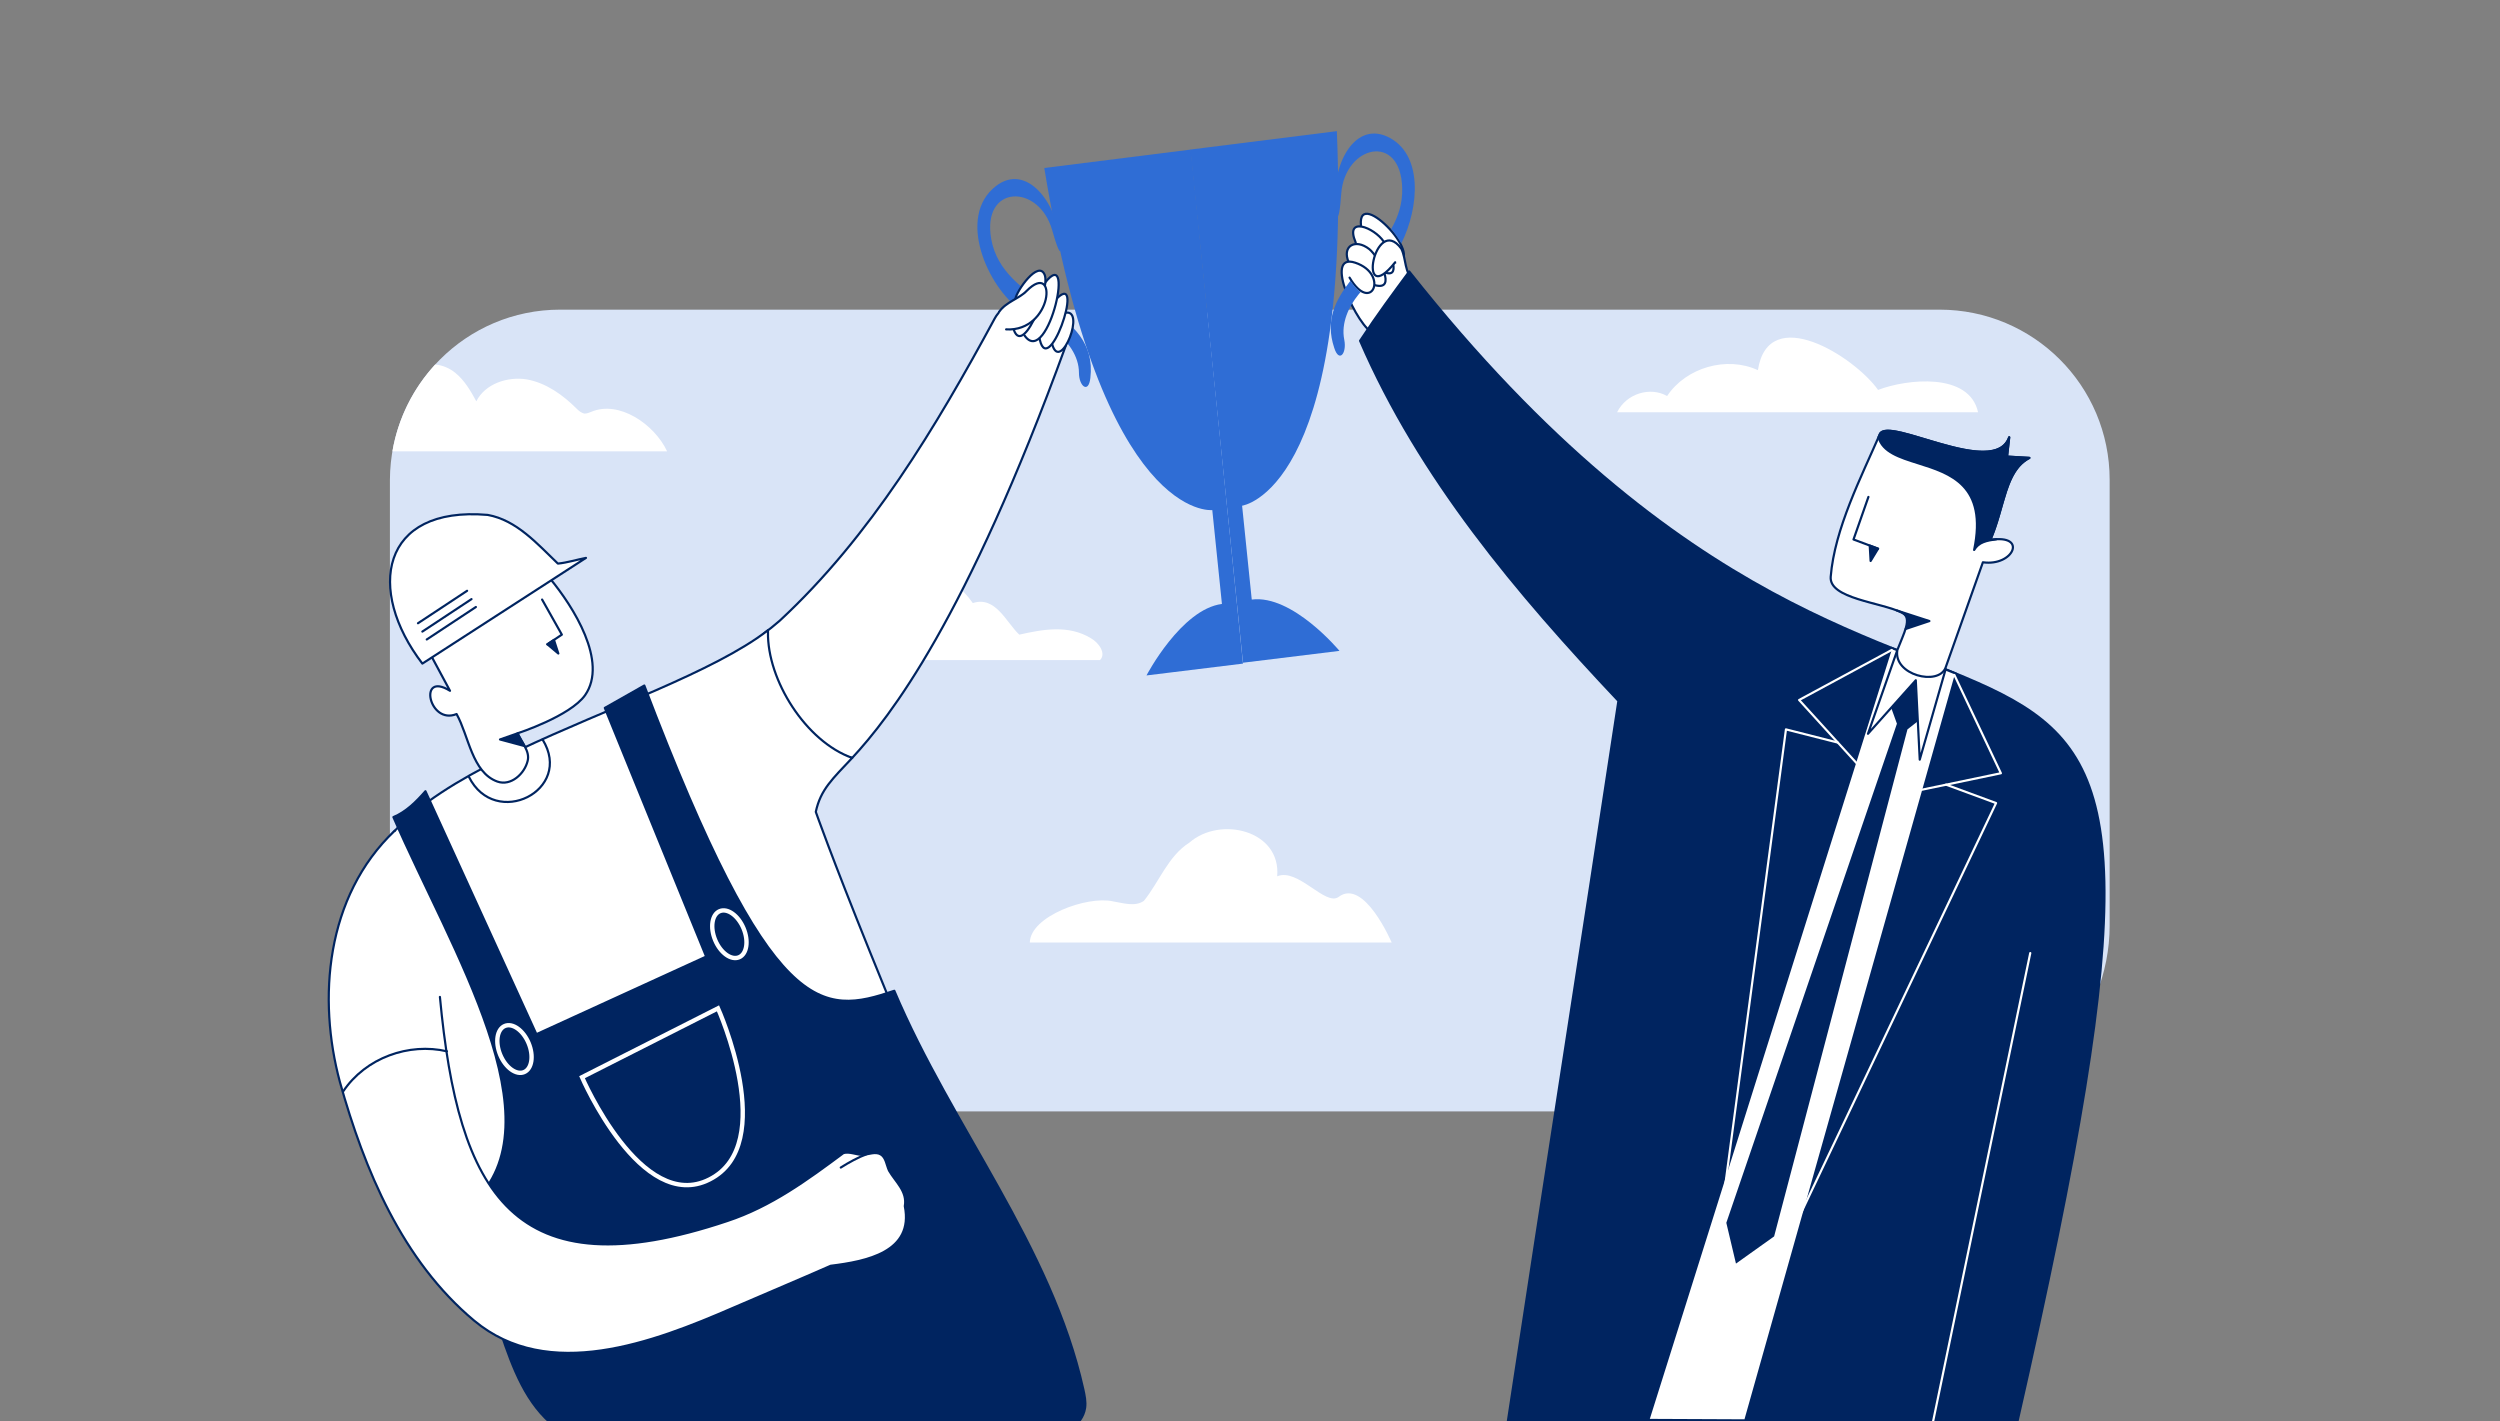 <svg width="570" height="324" viewBox="0 0 570 324" fill="none" xmlns="http://www.w3.org/2000/svg">
<rect x="0" y="0" width="570" height="324" fill="#808080" stroke="none"/>
<g clip-path="url(#clip0_13031_14801)">
<path d="M127.7 70.6H442.2C463.6 70.6 481 87.9 481 109.4V211.1C481 232.5 463.7 253.4 442.2 253.4H127.7C106.3 253.4 88.9 232.5 88.9 211.1V109.4C89 88 106.3 70.6 127.7 70.6Z" fill="#D9E4F7"/>
<path d="M197.4 150.5H250.8C252.3 149 250.5 146.5 248.7 145.5C243.6 142.4 237.7 143.5 232.4 144.7C229.4 141.9 227 135.8 221.8 137.5C211.4 122.7 202.9 143.6 197.4 150.5Z" fill="white"/>
<path fill-rule="evenodd" clip-rule="evenodd" d="M89.469 102.9C90.771 95.341 94.243 88.52 99.22 83.115C100.854 83.24 102.499 83.947 103.8 85C105.9 86.7 107.3 89.1 108.6 91.5C110.6 87.5 115.7 85.8 120.1 86.5C124.5 87.3 128.3 90 131.5 93.2C132 93.7 132.6 94.2 133.3 94.3C133.8 94.3 134.3 94.1 134.8 93.9C141.1 91.2 149.2 96.7 152.1 102.9H89.469Z" fill="white"/>
<path d="M234.8 214.9H317.3C317.3 214.9 311 200.1 305.2 204.5C302.2 206.7 295.9 197.8 291.2 199.8C292.1 189.3 278.2 186 271.2 192.1C266.3 195.2 264.3 201.1 260.8 205.4C258.8 206.8 256.1 205.9 253.7 205.5C247.9 204.2 234.9 208.9 234.8 214.9Z" fill="white"/>
<path d="M368.7 94H451C449 84.8 434.7 86.4 428.2 88.9C422.8 81.3 403.2 68.9 400.8 84.4C393.7 81.1 384.4 83.8 380.1 90.3C376.3 88.1 370.8 89.7 368.7 94Z" fill="white"/>
<path d="M243 78.8C220.2 141.5 202.9 163.5 194.3 172.8C194.3 172.8 150.1 162.9 175.1 143.7C176.1 143 176.9 142.2 177.8 141.5C198.5 122.3 213.4 97.4 226.8 72.6C230.3 66.2 242.2 67.4 242.2 78.1" fill="white"/>
<path d="M243 78.8C220.2 141.5 202.9 163.5 194.3 172.8C194.3 172.8 150.1 162.9 175.1 143.7C176.1 143 176.9 142.2 177.8 141.5C198.5 122.3 213.4 97.4 226.8 72.6C230.3 66.2 242.2 67.4 242.2 78.1" stroke="#002460" stroke-width="0.5" stroke-miterlimit="10" stroke-linecap="round" stroke-linejoin="round"/>
<path d="M244.1 324.4C244.2 324.3 244.2 324.2 244.3 324.1C199.7 224.4 186 185.1 186 185.1C187.1 180 189.8 177.6 194.3 172.8C183.8 169.1 174.9 155.1 175.1 144.1V143.7C150.1 162.9 78.8 176.2 83.4 207.8C89.3 248.9 113.2 285.5 128.2 324C128.1 323.9 128.1 323.9 128 323.8" fill="white"/>
<path d="M89.7 186.3C103 216.9 127.8 255.9 107.7 274.4C106.7 275.3 105.9 279.6 106.2 280.5C108.9 288.3 111.5 296.1 114.2 303.9C116.9 311.9 120 320.3 126.7 325.4C131.5 329 137.6 330.3 143.5 331.2C158.3 333.5 173.4 333.7 188.3 333.8C205.3 334 222.6 334.1 238.7 328.6C242.5 327.3 246.8 325 247.4 321C247.6 319.6 247.3 318.2 247 316.8C239.7 284 217 256.9 203.9 225.9C187.3 231.5 176 232.8 146.9 156.3C143.9 158 140.9 159.7 137.9 161.4L161 218.1L122.3 235.8L97 180.4C94.9 182.8 92.6 185.1 89.7 186.3Z" fill="#002460" stroke="#002460" stroke-width="0.5" stroke-miterlimit="10" stroke-linecap="round" stroke-linejoin="round"/>
<path d="M244.1 324.4C244.2 324.3 244.2 324.2 244.3 324.1C199.7 224.4 186 185.1 186 185.1C187.1 180 189.8 177.6 194.3 172.8C183.8 169.1 174.9 155.1 175.1 144.1V143.7C150.1 162.9 78.8 176.2 83.4 207.8C89.3 248.9 113.2 285.5 128.2 324C128.1 323.9 128.1 323.9 128 323.8" stroke="#002460" stroke-width="0.5" stroke-miterlimit="10" stroke-linecap="round" stroke-linejoin="round"/>
<path d="M90 189.4C74.2 204.4 72.4 227.8 77.5 246.7C83.1 266.7 91.7 287.4 108.1 301.1C125 315.2 148.9 306.1 167.1 298.2C174.5 295 181.9 291.9 189.4 288.6C197.5 287.6 208.4 285.5 206.3 275C206.9 271.6 204.2 269.5 202.7 266.9C202.1 265.6 202 263.9 200.8 263.2C199.6 262.5 198.1 263.2 196.7 263.3C195.2 263.3 193.7 262.5 192.3 262.9C184.1 269 175.8 275.1 165.8 278.4C116.9 294.8 104.5 272 100.3 227.3" fill="white"/>
<path d="M90 189.4C74.2 204.4 72.4 227.8 77.5 246.7C83.1 266.7 91.7 287.4 108.1 301.1C125 315.2 148.9 306.1 167.1 298.2C174.5 295 181.9 291.9 189.4 288.6C197.5 287.6 208.4 285.5 206.3 275C206.9 271.6 204.2 269.5 202.7 266.9C202.1 265.6 202 263.9 200.8 263.2C199.6 262.5 198.1 263.2 196.7 263.3C195.2 263.3 193.7 262.5 192.3 262.9C184.1 269 175.8 275.1 165.8 278.4C116.9 294.8 104.5 272 100.3 227.3" stroke="#002460" stroke-width="0.5" stroke-miterlimit="10" stroke-linecap="round" stroke-linejoin="round"/>
<path d="M78.2 248.9C83.4 241.1 93.3 237.7 101.9 239.7" stroke="#002460" stroke-width="0.5" stroke-miterlimit="10" stroke-linecap="round" stroke-linejoin="round"/>
<path d="M132.7 245.6L163.7 229.9C163.7 229.9 177.6 260.9 161.8 268.9C146.2 276.9 132.7 245.6 132.7 245.6Z" fill="#002460" stroke="white" stroke-miterlimit="10"/>
<path d="M119.496 244.438C121.279 243.692 121.739 240.733 120.524 237.829C119.308 234.925 116.878 233.176 115.095 233.923C113.312 234.669 112.852 237.628 114.067 240.532C115.282 243.435 117.713 245.184 119.496 244.438Z" fill="#002460" stroke="white" stroke-miterlimit="10"/>
<path d="M168.498 218.261C170.281 217.515 170.741 214.556 169.526 211.652C168.311 208.749 165.88 207 164.097 207.746C162.314 208.492 161.854 211.451 163.069 214.355C164.285 217.259 166.715 219.008 168.498 218.261Z" fill="#002460" stroke="white" stroke-miterlimit="10"/>
<path d="M197.7 263.1C195.6 263.9 193.6 265 191.7 266.2L197.7 263.1Z" fill="white"/>
<path d="M197.7 263.1C195.6 263.9 193.6 265 191.7 266.2" stroke="#002460" stroke-width="0.5" stroke-miterlimit="10" stroke-linecap="round" stroke-linejoin="round"/>
<path d="M98.3 149.5C99.7 152.2 101.2 154.8 102.6 157.5C95.2 152.9 97.8 165.4 104.1 162.8C106.9 167.8 107.6 176.1 113.4 178.2C116.5 179.3 119.6 176.4 120.3 173.5C120.9 171.2 118.8 169.2 118 167.2C118 167.2 130 163.3 133.4 158.5C138.7 150.9 130.7 138.3 125.4 131.9L98.3 149.5Z" fill="white" stroke="#002460" stroke-width="0.5" stroke-miterlimit="10" stroke-linecap="round" stroke-linejoin="round"/>
<path d="M96.3 151.3C83.5 134.6 86.7 115.3 111.2 117.4C117.8 118.6 122.5 124 127.2 128.5C129.3 128.3 131.5 127.6 133.6 127.2L96.3 151.3Z" fill="white" stroke="#002460" stroke-width="0.5" stroke-miterlimit="10" stroke-linecap="round" stroke-linejoin="round"/>
<path d="M106.9 177.1C112.9 189.2 130.9 180.2 123.7 168.6" stroke="#002460" stroke-width="0.5" stroke-miterlimit="10" stroke-linecap="round" stroke-linejoin="round"/>
<path d="M123.6 136.7L128.1 144.7L124.8 146.9" fill="white"/>
<path d="M123.6 136.7L128.1 144.7L124.8 146.9" stroke="#002460" stroke-width="0.5" stroke-miterlimit="10" stroke-linecap="round" stroke-linejoin="round"/>
<path d="M124.8 146.9L126.3 145.9L127.3 149L124.8 146.9Z" fill="#002460" stroke="#002460" stroke-width="0.5" stroke-miterlimit="10" stroke-linecap="round" stroke-linejoin="round"/>
<path d="M114 168.6L118 167.2L119.6 170.1L114 168.6Z" fill="#002460" stroke="#002460" stroke-width="0.5" stroke-miterlimit="10" stroke-linecap="round" stroke-linejoin="round"/>
<path d="M97.3 145.8L108.5 138.4" stroke="#002460" stroke-width="0.5" stroke-miterlimit="10" stroke-linecap="round" stroke-linejoin="round"/>
<path d="M96.3 144L107.5 136.6" stroke="#002460" stroke-width="0.5" stroke-miterlimit="10" stroke-linecap="round" stroke-linejoin="round"/>
<path d="M95.3 142.1L106.5 134.7" stroke="#002460" stroke-width="0.5" stroke-miterlimit="10" stroke-linecap="round" stroke-linejoin="round"/>
<path d="M306.7 62.5L313.3 76.3L322.1 64.3L317.2 54.3L306.7 62.5Z" fill="white"/>
<path d="M310.3 51.4C309.4 42.1 326.3 60.2 317.6 59.8L310.3 51.4Z" fill="white"/>
<path d="M310.3 51.4C309.4 42.1 326.3 60.2 317.6 59.8" stroke="#002460" stroke-width="0.5" stroke-miterlimit="10" stroke-linecap="round" stroke-linejoin="round"/>
<path d="M309.1 55.3C306.5 49.2 313.3 51.8 315.5 55.1C316.5 56.6 319.7 63.3 316 62.2" fill="white"/>
<path d="M309.1 55.3C306.5 49.2 313.3 51.8 315.5 55.1C316.5 56.6 319.7 63.3 316 62.2" stroke="#002460" stroke-width="0.5" stroke-miterlimit="10" stroke-linecap="round" stroke-linejoin="round"/>
<path d="M307.5 59.8C305.9 56.1 309 54.3 312.2 56.8C314.3 58.5 318.7 66.5 313.4 65" fill="white"/>
<path d="M307.5 59.8C305.9 56.1 309 54.3 312.2 56.8C314.3 58.5 318.7 66.5 313.4 65" stroke="#002460" stroke-width="0.5" stroke-miterlimit="10" stroke-linecap="round" stroke-linejoin="round"/>
<path d="M313.3 76.1C309.5 74.7 301.5 57.4 309 59.9C316.8 62.5 312.7 71.8 307.7 63.3" fill="white"/>
<path d="M313.3 76.1C309.5 74.7 301.5 57.4 309 59.9C316.8 62.5 312.7 71.8 307.7 63.3" stroke="#002460" stroke-width="0.5" stroke-miterlimit="10" stroke-linecap="round" stroke-linejoin="round"/>
<path d="M322.4 64C320.1 62.1 320.7 59.2 319.5 56.7C313.4 48.4 309.2 71 318.1 59.8" fill="white"/>
<path d="M322.4 64C320.1 62.1 320.7 59.2 319.5 56.7C313.4 48.4 309.2 71 318.1 59.8" stroke="#002460" stroke-width="0.5" stroke-miterlimit="10" stroke-linecap="round" stroke-linejoin="round"/>
<path d="M460 324C516.4 76.3 446.9 220.7 321.3 61.9C317.7 66.8 314.1 71.6 310.1 77.7C323.7 109.1 345.9 135.3 369 159.8C360.6 215.3 352.1 269.3 343.8 324" fill="#002460"/>
<path d="M460 324C516.4 76.3 446.9 220.7 321.3 61.9C317.7 66.8 314.1 71.6 310.1 77.7C323.7 109.1 345.9 135.3 369 159.8C360.6 215.3 352.1 269.3 343.8 324" stroke="#002460" stroke-width="0.5" stroke-miterlimit="10" stroke-linecap="round" stroke-linejoin="round"/>
<path d="M398 323.6L446 153.6L431.2 147.7L375.9 323.5" fill="white"/>
<path d="M398 323.6L446 153.6L431.2 147.7L375.9 323.5" stroke="#002460" stroke-width="0.5" stroke-miterlimit="10" stroke-linecap="round" stroke-linejoin="round"/>
<path d="M432.6 148.2L425.9 167.3L436.8 155.1L437.7 173.2L443.6 152.6" stroke="#002460" stroke-width="0.5" stroke-miterlimit="10" stroke-linecap="round" stroke-linejoin="round"/>
<path d="M431.2 161.4L432.5 165L393.6 278.8L395.8 288.1L404.5 281.9L434.9 166.3L437.2 164.5L436.7 155.3L431.2 161.4Z" fill="#002460"/>
<path d="M428.6 99C424.4 108.7 418.3 120.5 417.4 131.5C417 136.5 428.8 137.3 433.7 139.7C436.1 140.9 434 144.5 432.6 148.2C431.6 153.9 442 156.5 443.6 152.2L452.1 128.2C459.1 129.2 462.4 121.7 453.8 123.1C457.1 115.4 457.1 107.3 462.7 104.4C461.5 104.3 458.8 104.2 457.6 104.1C457.8 102.6 457.9 101.2 458.1 99.7C454.8 109.2 430.5 94.8 428.6 99Z" fill="white"/>
<path fill-rule="evenodd" clip-rule="evenodd" d="M439.033 99.961L439.019 99.956C436.432 99.177 434.021 98.45 432.161 98.132C431.23 97.973 430.415 97.911 429.774 98.006C429.132 98.102 428.613 98.364 428.372 98.897L428.372 98.897L428.371 98.901C428.273 99.126 428.174 99.353 428.074 99.582C428.051 99.634 428.047 99.693 428.062 99.748C428.548 101.529 429.804 102.723 431.447 103.634C433.079 104.54 435.125 105.183 437.241 105.848L437.241 105.848L437.258 105.853C440.935 107.009 444.831 108.24 447.441 110.993C450.029 113.722 451.39 117.999 449.855 125.349C449.83 125.469 449.896 125.59 450.011 125.634C450.126 125.677 450.256 125.631 450.317 125.524C451.294 123.822 453.005 123.52 455.203 123.191C455.335 123.171 455.428 123.05 455.414 122.917C455.4 122.784 455.284 122.686 455.15 122.694C454.853 122.712 454.537 122.743 454.203 122.787C455.189 120.401 455.875 117.988 456.518 115.725L456.52 115.718C457.228 113.227 457.883 110.927 458.827 109.005C459.769 107.089 460.988 105.568 462.815 104.622C462.914 104.571 462.967 104.46 462.945 104.351C462.923 104.242 462.832 104.16 462.721 104.151C462.117 104.1 461.139 104.05 460.168 104L460.163 104C459.318 103.957 458.478 103.914 457.882 103.871C457.966 103.21 458.032 102.567 458.099 101.927L458.099 101.926C458.174 101.2 458.248 100.479 458.348 99.733C458.365 99.606 458.283 99.486 458.158 99.457C458.033 99.427 457.906 99.497 457.864 99.618C457.398 100.96 456.494 101.795 455.272 102.265C454.038 102.74 452.473 102.845 450.702 102.699C447.159 102.408 442.894 101.124 439.033 99.961Z" fill="#002460"/>
<path d="M428.6 99C424.4 108.7 418.3 120.5 417.4 131.5C417 136.5 428.8 137.3 433.7 139.7C436.1 140.9 434 144.5 432.6 148.2C431.6 153.9 442 156.5 443.6 152.2L452.1 128.2C459.1 129.2 462.4 121.7 453.8 123.1C457.1 115.4 457.1 107.3 462.7 104.4C461.5 104.3 458.8 104.2 457.6 104.1C457.8 102.6 457.9 101.2 458.1 99.7C454.8 109.2 430.5 94.8 428.6 99Z" stroke="#002460" stroke-width="0.5" stroke-miterlimit="10" stroke-linecap="round" stroke-linejoin="round"/>
<path d="M426 113.3L422.6 123L428.2 125.1" stroke="#002460" stroke-width="0.5" stroke-miterlimit="10" stroke-linecap="round" stroke-linejoin="round"/>
<path d="M426.3 124.4L428.2 125.1L426.5 127.9L426.3 124.4Z" fill="#002460" stroke="#002460" stroke-width="0.5" stroke-miterlimit="10" stroke-linecap="round" stroke-linejoin="round"/>
<path d="M432.5 139.2L439.9 141.6L434.5 143.4C436.6 140.2 432.5 139.2 432.5 139.2Z" fill="#002460" stroke="#002460" stroke-width="0.5" stroke-miterlimit="10" stroke-linecap="round" stroke-linejoin="round"/>
<path d="M445.6 153.9L456.2 176.3L437.5 180.2" stroke="white" stroke-width="0.5" stroke-miterlimit="10" stroke-linecap="round" stroke-linejoin="round"/>
<path d="M443.7 178.9L455.1 183.1L408.9 280.2" stroke="white" stroke-width="0.5" stroke-miterlimit="10" stroke-linecap="round" stroke-linejoin="round"/>
<path d="M431.3 148.2L410.2 159.6L423.3 174" stroke="white" stroke-width="0.5" stroke-miterlimit="10" stroke-linecap="round" stroke-linejoin="round"/>
<path d="M419 169.3L407.2 166.3L392.6 275.9" stroke="white" stroke-width="0.5" stroke-miterlimit="10" stroke-linecap="round" stroke-linejoin="round"/>
<path d="M462.9 217.3L440.7 324.3" stroke="white" stroke-width="0.5" stroke-miterlimit="10" stroke-linecap="round" stroke-linejoin="round"/>
<path d="M271.5 34.1L238.1 38.3C251.3 119.2 276.4 116.3 276.4 116.3L278.6 137.7C269.3 138.9 261.4 154 261.4 154L283.4 151.3" fill="#2F6DD5"/>
<path d="M239.9 52.5C240.7 55.4 242.1 59.6 241.8 55.7C241.1 46.1 234 37.1 227.1 42.4C218 49.4 225.2 65.5 232.7 70.7C235.3 72.5 238.2 73.8 240.8 75.8C243.4 77.8 246 81.1 246 85C246 88.1 248.2 89.8 248.6 86.2C250.5 70.2 228.7 69.6 226 54.5C223.8 42 236.9 41.8 239.9 52.5Z" fill="#2F6DD5"/>
<path d="M271.4 34.1L304.8 29.9C308.2 112 283.2 115.3 283.2 115.3L285.4 136.7C294.7 135.5 305.4 148.4 305.4 148.4L283.4 151.1" fill="#2F6DD5"/>
<path d="M317.2 52.2C318.8 49.4 319.8 46.4 319.7 42.9C319.4 30.1 306.6 33.1 305.8 44.2C305.6 47.2 305.1 51.7 304.6 47.7C303.3 38.2 308.5 27.7 316.2 31.1C324.6 34.9 323.6 47.3 319.5 55.5C318.2 53.3 317.2 52.2 317.2 52.2Z" fill="#2F6DD5"/>
<path d="M310.2 66.6C310 66.8 309.9 67 309.7 67.2C307.6 69.8 305.7 73.6 306.5 77.5C307.1 80.6 305.3 82.8 304.2 79.3C302.1 73 304.5 68.4 307.9 64C308.9 65.6 310.2 66.6 310.2 66.6Z" fill="#2F6DD5"/>
<path d="M242.6 71.4C247.9 69.7 241.8 85.3 239.9 78.5L242.6 71.4Z" fill="white"/>
<path d="M242.6 71.4C247.9 69.7 241.8 85.3 239.9 78.5" stroke="#002460" stroke-width="0.5" stroke-miterlimit="10" stroke-linecap="round" stroke-linejoin="round"/>
<path d="M241 68C247.6 61.6 238.6 88 236.9 76.5L241 68Z" fill="white"/>
<path d="M241 68C247.6 61.6 238.6 88 236.9 76.5" stroke="#002460" stroke-width="0.5" stroke-miterlimit="10" stroke-linecap="round" stroke-linejoin="round"/>
<path d="M237.5 65.5C245.8 53.5 239 84.3 233.6 76.5L237.5 65.5Z" fill="white"/>
<path d="M237.5 65.5C245.8 53.5 239 84.3 233.6 76.5" stroke="#002460" stroke-width="0.5" stroke-miterlimit="10" stroke-linecap="round" stroke-linejoin="round"/>
<path d="M231.5 68.2C231.7 66.4 236.8 59.1 238.2 62.7C239.5 66.1 232.5 83.3 230.8 73.8" fill="white"/>
<path d="M231.5 68.2C231.7 66.4 236.8 59.1 238.2 62.7C239.5 66.1 232.5 83.3 230.8 73.8" stroke="#002460" stroke-width="0.5" stroke-miterlimit="10" stroke-linecap="round" stroke-linejoin="round"/>
<path d="M227.8 71.1C229.4 68.8 232.4 68.1 234.1 66.3C241.2 59.2 240.1 75.7 229.4 75.1" fill="white"/>
<path d="M227.8 71.1C229.4 68.8 232.4 68.1 234.1 66.3C241.2 59.2 240.1 75.7 229.4 75.1" stroke="#002460" stroke-width="0.5" stroke-miterlimit="10" stroke-linecap="round" stroke-linejoin="round"/>
</g>
<defs>
<clipPath id="clip0_13031_14801">
<rect width="570" height="324" fill="white"/>
</clipPath>
</defs>
</svg>
